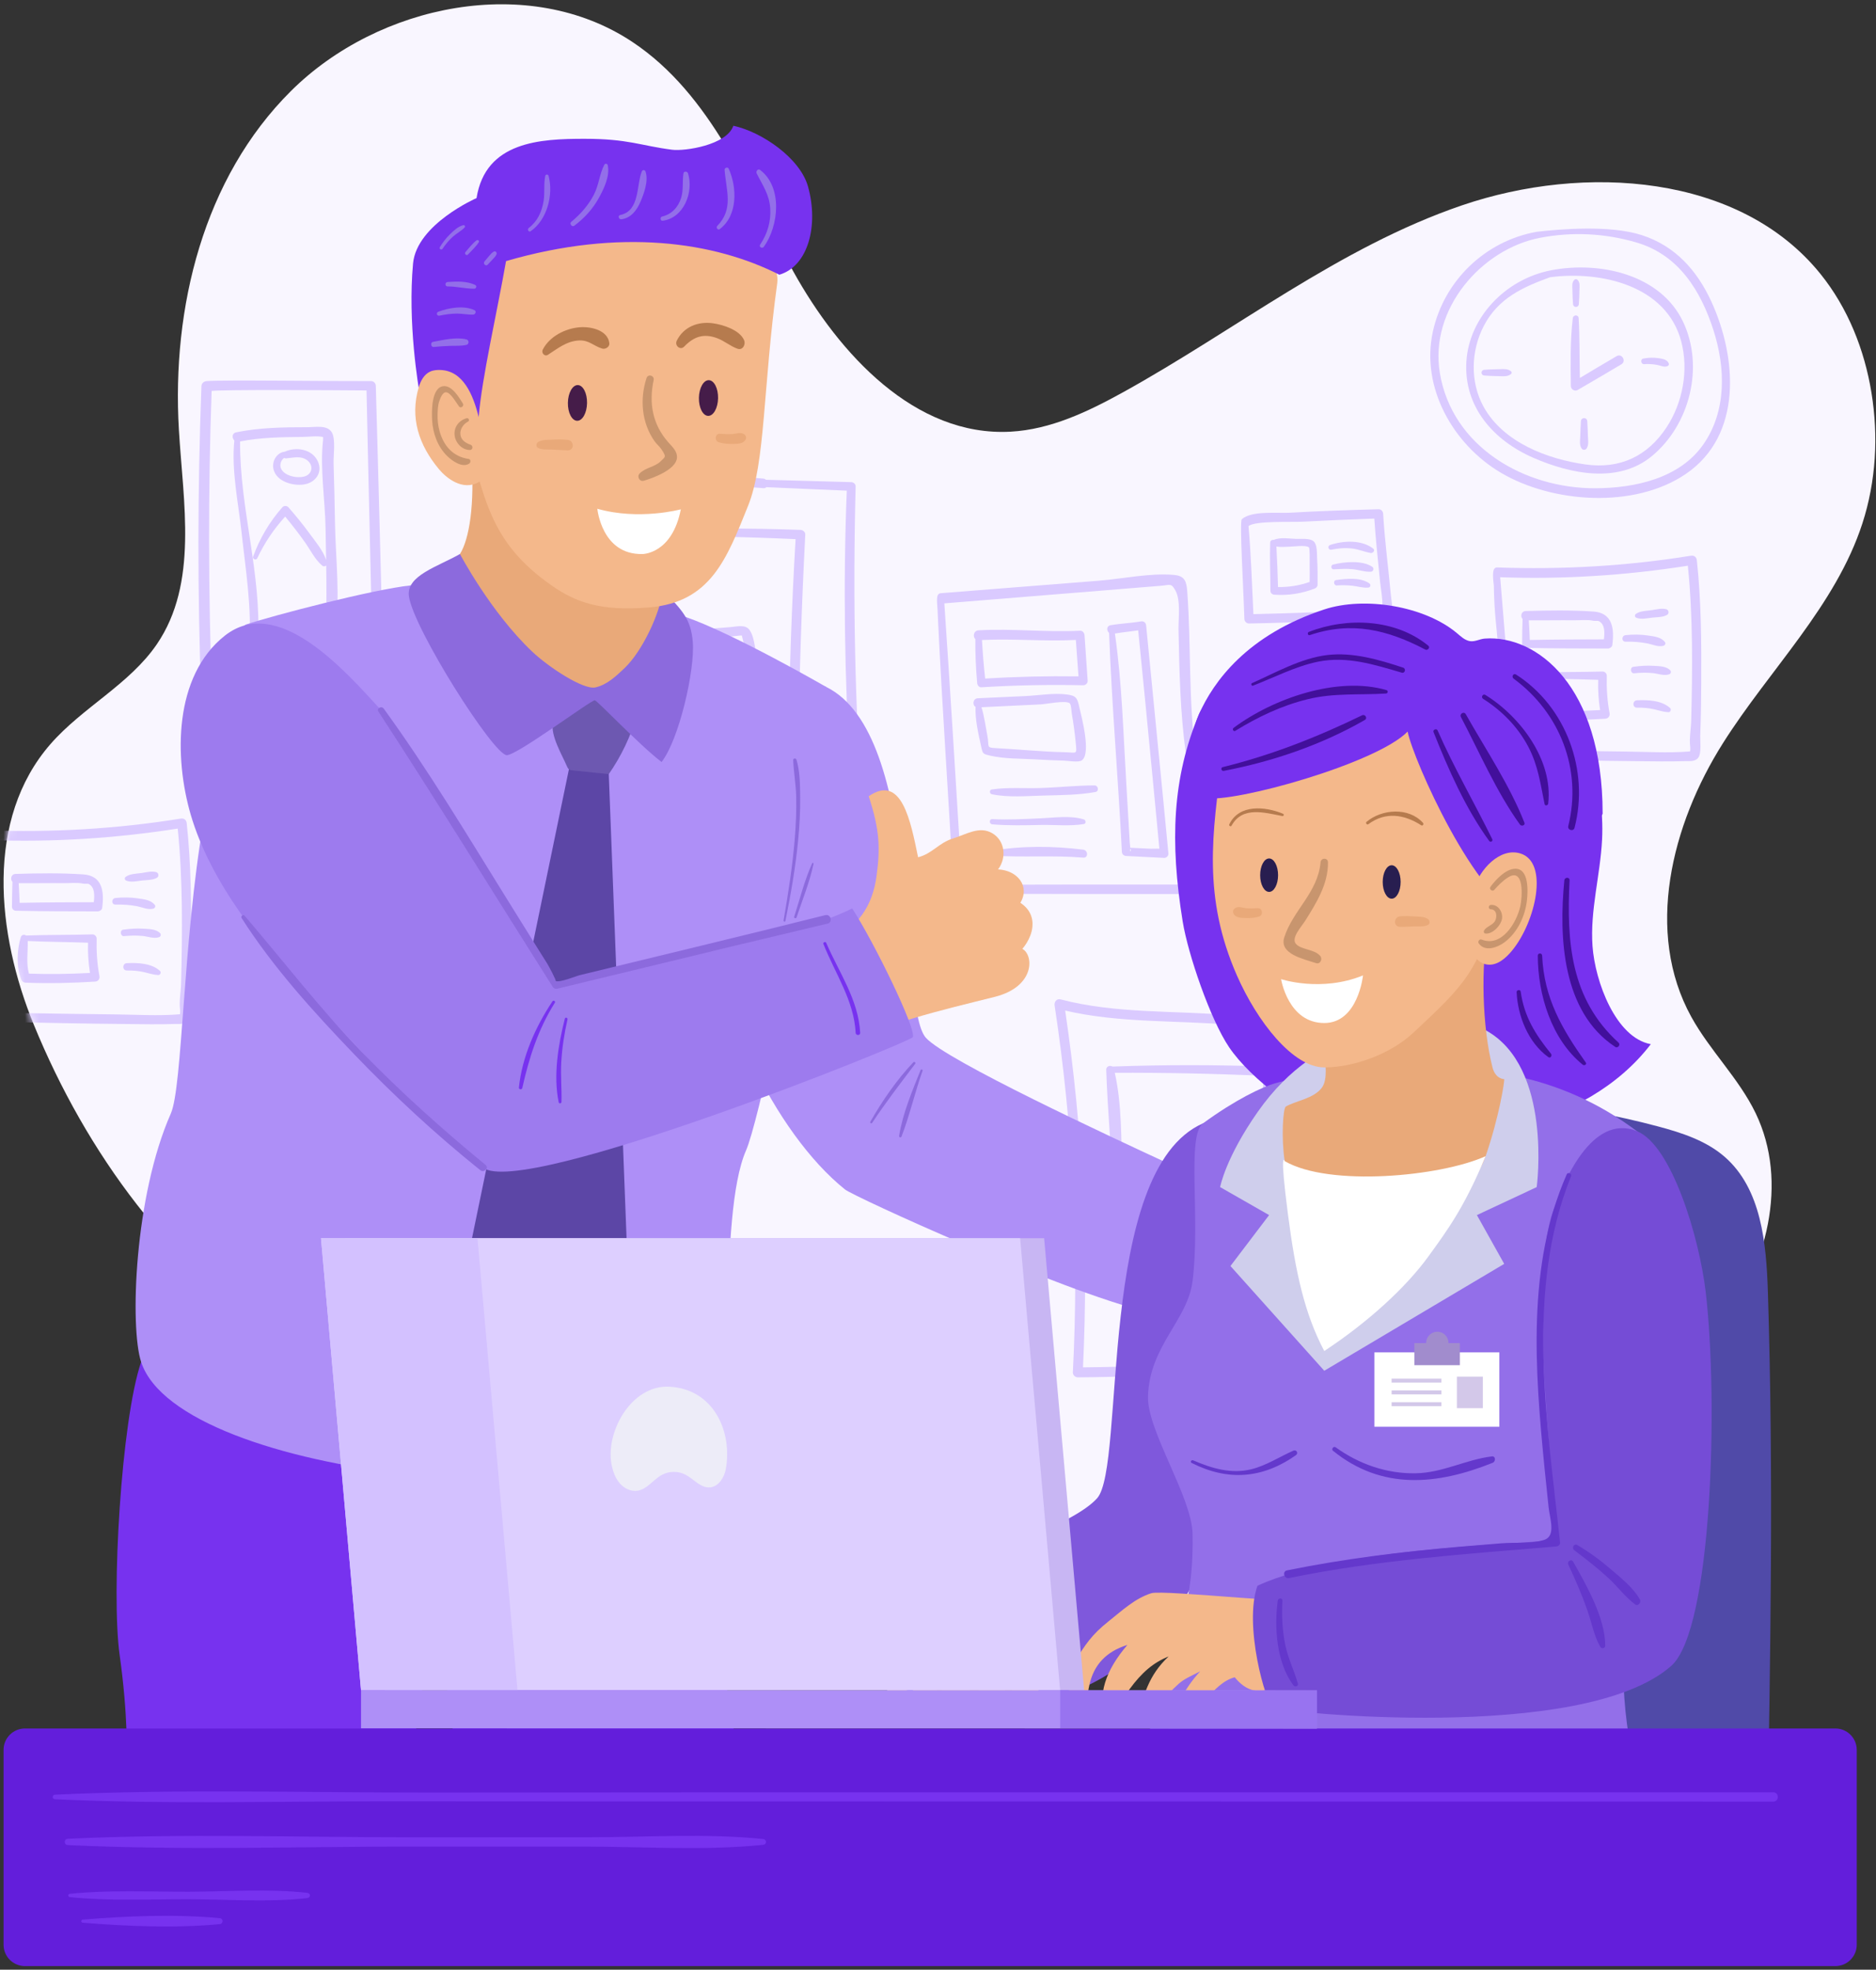 <svg width="263" height="276" viewBox="0 0 263 276" fill="none" xmlns="http://www.w3.org/2000/svg">
<rect x="0" y="0" width="263" height="276" fill="#333333" stroke="none"/>
<path d="M40.576 188.41C24.078 178.081 12.062 161.424 4.76 143.632C-0.507 130.797 -2.097 114.778 7.079 104.262C11.568 99.118 18.165 95.889 21.998 90.258C27.811 81.717 25.688 70.475 25.079 60.227C24.064 43.12 28.511 24.951 40.795 12.748C53.079 0.545 74.171 -3.753 88.648 5.872C99.763 13.262 104.796 26.481 111.215 38.037C117.634 49.594 128.271 61.223 141.684 60.488C147.288 60.181 152.509 57.691 157.398 54.991C173.272 46.225 187.731 34.656 204.939 28.78C222.147 22.905 243.901 24.376 255.206 38.374C259.063 43.149 261.382 49.013 262.363 55.024C263.358 61.126 263.002 67.462 261.09 73.35C257.337 84.908 248.074 93.812 241.553 104.122C234.298 115.593 230.561 130.623 237.109 142.494C239.719 147.227 243.778 151.114 246.125 155.979C250.807 165.68 247.68 177.613 241.141 186.224C234.603 194.835 225.169 200.817 215.932 206.59C205.201 213.298 194.323 220.039 182.271 224.055C161.604 230.94 102.495 227.177 40.576 188.41Z" fill="#F9F6FF"/>
<mask id="mask0_467_27946" style="mask-type:luminance" maskUnits="userSpaceOnUse" x="0" y="0" width="263" height="227">
<path d="M40.576 188.41C24.078 178.081 12.062 161.424 4.76 143.632C-0.507 130.797 -2.097 114.778 7.079 104.262C11.568 99.118 18.165 95.889 21.998 90.258C27.811 81.717 25.688 70.475 25.079 60.227C24.064 43.12 28.511 24.951 40.795 12.748C53.079 0.545 74.171 -3.753 88.648 5.872C99.763 13.262 104.796 26.481 111.215 38.037C117.634 49.594 128.271 61.223 141.684 60.488C147.288 60.181 152.509 57.691 157.398 54.991C173.272 46.225 187.731 34.656 204.939 28.78C222.147 22.905 243.901 24.376 255.206 38.374C259.063 43.149 261.382 49.013 262.363 55.024C263.358 61.126 263.002 67.462 261.09 73.35C257.337 84.908 248.074 93.812 241.553 104.122C234.298 115.593 230.561 130.623 237.109 142.494C239.719 147.227 243.778 151.114 246.125 155.979C250.807 165.68 247.68 177.613 241.141 186.224C234.603 194.835 225.169 200.817 215.932 206.59C205.201 213.298 194.323 220.039 182.271 224.055C161.604 230.94 102.495 227.177 40.576 188.41Z" fill="white"/>
</mask>
<g mask="url(#mask0_467_27946)">
<path d="M223.697 68.418C213.784 68.472 203.557 62.667 201.848 52.221C200.388 43.291 207.694 34.918 215.863 33.331C220.356 32.46 224.944 32.666 229.429 33.981C235.308 35.707 238.413 40.685 240.206 46.247C241.902 51.507 242.082 57.57 238.792 62.277C235.461 67.047 229.19 68.388 223.697 68.418ZM239.911 42.244C237.897 37.867 234.83 34.45 230.161 32.946C225.631 31.486 218.578 32.123 215.444 32.479C208.257 33.752 202.439 39.295 200.872 46.484C199.167 54.306 203.722 62.287 210.399 66.235C217.649 70.521 229.131 71.308 236.328 66.42C244.351 60.969 243.497 50.041 239.911 42.244Z" fill="#DACAFF"/>
<path d="M233.645 59.869C230.985 63.925 227.095 65.754 222.289 65.083C216.909 64.333 210.728 61.978 207.975 56.974C206.062 53.498 206.211 49.105 208.039 45.625C210.061 41.776 213.476 40.244 217.301 38.848C224.377 37.919 233.619 39.964 235.696 47.847C236.755 51.868 235.917 56.404 233.645 59.869ZM217.477 37.868C210.978 39.117 205.953 44.54 205.575 50.654C205.182 57.037 209.41 61.738 214.987 64.16C220.188 66.418 226.872 67.807 231.59 63.904C236.905 59.508 238.938 51.398 235.962 45.106C232.809 38.437 224.265 36.565 217.477 37.868Z" fill="#DACAFF"/>
<path d="M226.642 49.903C224.914 50.91 223.199 51.937 221.483 52.963C221.424 50.175 221.47 47.377 221.316 44.597C221.287 44.056 220.553 44.078 220.491 44.597C220.12 47.723 220.18 50.941 220.219 54.084C220.225 54.571 220.762 54.889 221.188 54.64C223.231 53.447 225.279 52.259 227.309 51.044C228.038 50.608 227.379 49.472 226.642 49.903Z" fill="#DACAFF"/>
<path d="M210.293 51.728C209.555 51.748 208.813 51.757 208.078 51.821C207.566 51.866 207.565 52.574 208.078 52.618C208.813 52.682 209.555 52.691 210.293 52.712C210.875 52.727 211.387 52.777 211.853 52.395C211.951 52.316 211.95 52.123 211.853 52.044C211.387 51.662 210.875 51.712 210.293 51.728Z" fill="#DACAFF"/>
<path d="M232.463 50.183C231.755 50.079 231.074 50.116 230.373 50.244C229.935 50.325 230.032 51.057 230.48 51.027C231.138 50.983 231.788 51.023 232.434 51.157C232.917 51.258 233.36 51.52 233.822 51.276C233.928 51.22 233.997 51.063 233.956 50.947C233.742 50.355 233.029 50.267 232.463 50.183Z" fill="#DACAFF"/>
<path d="M220.525 42.618C220.567 43.142 221.297 43.143 221.34 42.618C221.393 41.963 221.415 41.306 221.425 40.649C221.432 40.135 221.541 39.585 221.148 39.203C221.029 39.087 220.837 39.087 220.717 39.203C220.324 39.585 220.433 40.135 220.44 40.649C220.45 41.306 220.471 41.963 220.525 42.618Z" fill="#DACAFF"/>
<path d="M222.523 59.019C222.49 58.446 221.664 58.445 221.632 59.019C221.592 59.711 221.56 60.403 221.542 61.096C221.527 61.687 221.388 62.312 221.717 62.829C221.888 63.099 222.266 63.099 222.437 62.829C222.766 62.312 222.628 61.687 222.612 61.096C222.594 60.403 222.562 59.711 222.523 59.019Z" fill="#DACAFF"/>
<path d="M175.717 86.055C175.52 81.945 175.387 77.821 175.034 73.721C175.035 73.721 175.036 73.721 175.036 73.72C175.933 72.944 181.112 73.185 182.63 73.103C185.975 72.923 189.321 72.785 192.668 72.666C192.861 75.606 193.178 78.538 193.471 81.47C193.583 82.593 193.853 83.856 193.789 84.985C193.787 85.038 193.786 85.084 193.787 85.123C193.484 85.235 193.028 85.198 192.718 85.227C187.085 85.761 181.376 85.921 175.717 86.055ZM194.989 83.385C194.634 79.59 194.133 75.807 193.907 72C193.888 71.661 193.629 71.347 193.264 71.357C189.109 71.472 184.952 71.605 180.802 71.847C179.198 71.94 175.378 71.52 174.088 72.772C173.758 73.093 174.32 82.39 174.451 86.719C174.462 87.065 174.74 87.373 175.1 87.367C178.916 87.307 182.731 87.158 186.542 86.959C188.653 86.849 192.288 87.291 194.237 86.396C195.554 85.79 195.122 84.803 194.989 83.385Z" fill="#DACAFF"/>
<path d="M179.167 82.261C179.119 80.365 179.042 78.468 178.942 76.574C179.525 76.698 180.168 76.605 180.76 76.604C181.269 76.603 183.099 76.339 183.49 76.694C183.652 76.841 183.591 78.569 183.599 78.979C183.616 79.834 183.612 80.689 183.604 81.545C182.16 82.049 180.695 82.281 179.167 82.261ZM184.172 75.865C183.646 75.381 182.366 75.534 181.729 75.514C180.788 75.486 179.471 75.243 178.565 75.657C178.335 75.616 178.075 75.743 178.064 76.055C177.991 78.299 178.102 80.545 178.102 82.789C178.102 83.097 178.351 83.309 178.643 83.331C180.598 83.472 182.479 83.177 184.307 82.469C184.54 82.379 184.711 82.197 184.714 81.934C184.726 80.689 184.724 79.442 184.647 78.199C184.609 77.577 184.688 76.341 184.172 75.865Z" fill="#DACAFF"/>
<path d="M186.471 76.365C186.054 76.508 186.221 77.117 186.653 77.025C187.628 76.821 188.588 76.746 189.58 76.863C190.475 76.97 191.279 77.33 192.156 77.487C192.47 77.543 192.831 77.126 192.512 76.875C190.901 75.612 188.311 75.741 186.471 76.365Z" fill="#DACAFF"/>
<path d="M192.365 79.413C190.958 78.481 188.445 78.718 186.882 79.109C186.517 79.199 186.587 79.791 186.971 79.772C187.846 79.728 188.715 79.674 189.59 79.753C190.451 79.832 191.316 80.162 192.175 80.112C192.551 80.09 192.68 79.622 192.365 79.413Z" fill="#DACAFF"/>
<path d="M187.304 81.281C186.877 81.339 186.976 82.064 187.406 82.036C188.15 81.987 188.886 81.995 189.626 82.08C190.353 82.163 191.074 82.4 191.809 82.34C192.132 82.314 192.232 81.933 191.969 81.746C190.735 80.868 188.722 81.087 187.304 81.281Z" fill="#DACAFF"/>
<path d="M132.389 84.546C138.627 84.041 144.865 83.538 151.103 83.03C154.211 82.776 157.319 82.523 160.427 82.27C161.204 82.207 161.981 82.144 162.758 82.081C164.033 81.976 164.195 81.65 164.8 82.775C165.559 84.186 165.187 86.683 165.218 88.241C165.335 94.069 165.453 99.866 166.253 105.649C167.093 111.72 168.085 117.802 168.105 123.944C157.033 123.945 145.961 123.936 134.888 123.976C134.076 110.831 133.287 97.685 132.389 84.546ZM167.637 105.827C166.598 98.228 167 90.653 166.455 83.035C166.35 81.579 166.185 80.702 164.598 80.561C161.234 80.26 157.386 81.109 154.016 81.374C146.635 81.954 139.253 82.54 131.872 83.125C131.046 83.191 131.465 84.717 131.465 86.117C132.096 99.469 132.964 111.254 133.68 124.601C133.698 124.938 133.952 125.223 134.304 125.225C145.796 125.276 157.289 125.273 168.782 125.283C169.146 125.283 169.448 124.976 169.452 124.614C169.512 118.304 168.49 112.061 167.637 105.827Z" fill="#DACAFF"/>
<path d="M150.826 89.671C150.949 91.372 151.072 93.074 151.195 94.775C146.83 94.713 142.471 94.816 138.113 95.086C137.909 93.288 137.765 91.489 137.666 89.682C142.053 89.467 146.438 89.902 150.826 89.671ZM136.736 89.551C136.718 91.612 136.81 93.654 136.992 95.71C137.019 96.015 137.243 96.327 137.588 96.306C142.343 96.014 147.098 95.92 151.862 96.022C152.181 96.029 152.506 95.732 152.483 95.401C152.337 93.271 152.19 91.141 152.043 89.012C152.021 88.684 151.772 88.361 151.411 88.379C146.666 88.621 141.928 88.051 137.183 88.324C136.493 88.363 136.347 89.206 136.736 89.551Z" fill="#DACAFF"/>
<path d="M138.412 103.043C138.161 101.755 137.99 100.373 137.596 99.102C140.375 98.969 143.154 98.843 145.932 98.7C146.617 98.665 149.466 98.082 149.973 98.556C150.181 98.75 150.204 99.69 150.25 99.954C150.484 101.297 150.672 102.655 150.803 104.013C150.979 105.842 151.018 105.443 149.181 105.401C145.979 105.329 142.804 104.999 139.611 104.831C138.181 104.756 138.729 104.671 138.412 103.043ZM145.071 106.403C146.439 106.482 147.81 106.548 149.181 106.583C149.725 106.596 151.183 106.868 151.653 106.549C153.027 105.617 151.603 100.366 151.292 99.005C151.024 97.83 150.882 97.482 149.569 97.313C147.717 97.074 145.587 97.452 143.72 97.538C141.508 97.639 139.297 97.741 137.085 97.842C136.39 97.875 136.287 98.787 136.764 99.05C136.689 100.815 137.167 102.858 137.531 104.517C137.784 105.673 137.764 105.637 138.861 105.892C140.826 106.35 143.064 106.287 145.071 106.403Z" fill="#DACAFF"/>
<path d="M139.025 110.627C138.689 110.677 138.709 111.22 139.025 111.287C141.359 111.778 143.919 111.539 146.292 111.476C148.712 111.413 151.195 111.409 153.581 110.978C154.11 110.883 153.973 110.059 153.456 110.058C150.913 110.056 148.359 110.346 145.814 110.423C143.568 110.491 141.248 110.295 139.025 110.627Z" fill="#DACAFF"/>
<path d="M139.116 115.511C141.371 115.7 143.633 115.646 145.892 115.597C147.877 115.555 149.999 115.8 151.95 115.467C152.294 115.408 152.238 114.916 151.95 114.825C150.083 114.233 147.825 114.585 145.892 114.667C143.634 114.762 141.377 114.9 139.116 114.78C138.642 114.754 138.653 115.473 139.116 115.511Z" fill="#DACAFF"/>
<path d="M151.862 119.06C147.751 118.539 143.112 118.484 139.028 119.232C138.639 119.303 138.763 119.861 139.116 119.886C143.356 120.176 147.611 119.819 151.862 120.175C152.587 120.236 152.557 119.147 151.862 119.06Z" fill="#DACAFF"/>
<path d="M161.548 108.575C161.831 111.524 162.113 114.474 162.395 117.423C162.443 117.923 162.483 118.427 162.535 118.928C162.154 118.895 161.701 118.946 161.376 118.93C160.401 118.884 159.426 118.842 158.451 118.792C158.446 118.553 158.394 118.284 158.382 118.074C158.227 115.297 158.064 112.52 157.896 109.743C157.474 102.788 157.296 95.684 156.302 88.776C157.384 88.587 158.479 88.492 159.564 88.326C160.25 95.074 160.901 101.824 161.548 108.575ZM158.435 119.02C158.439 118.993 158.438 118.961 158.44 118.931C158.689 119.173 158.337 119.537 158.435 119.02ZM157.276 119.353C157.293 119.683 157.533 119.924 157.864 119.941C159.645 120.034 161.425 120.124 163.206 120.214C163.507 120.23 163.834 119.927 163.804 119.615C162.792 108.956 161.711 98.303 160.679 87.645C160.639 87.238 160.335 87.004 159.93 87.075C158.52 87.323 157.088 87.363 155.679 87.612C155.103 87.713 155.126 88.387 155.486 88.689C155.865 98.911 156.772 109.132 157.276 119.353Z" fill="#DACAFF"/>
<path d="M119.515 112.833C119.032 114.492 116.767 114.409 115.126 114.6C111.848 114.982 108.562 115.301 105.273 115.565C98.932 116.075 92.576 116.336 86.216 116.395C87.018 99.677 86.172 82.953 83.717 66.399C91.288 68.175 99.305 67.74 107.006 68.402C107.197 68.418 107.338 68.358 107.443 68.264C111.199 68.438 114.957 68.587 118.712 68.754C118.19 81.854 118.403 94.993 119.199 108.077C119.278 109.382 119.876 111.594 119.515 112.833ZM119.953 68.171C119.962 67.834 119.666 67.568 119.342 67.56C115.358 67.457 111.373 67.327 107.387 67.229C107.287 67.143 107.167 67.075 107.006 67.061C99.086 66.37 90.821 66.872 83.08 64.835C82.53 64.69 82.16 65.175 82.237 65.678C84.828 82.696 85.674 99.909 84.796 117.1C84.777 117.474 85.13 117.797 85.49 117.795C97.217 117.719 108.889 116.866 120.506 115.27C120.778 115.232 121.024 114.883 121.003 114.616C119.814 99.15 119.554 83.674 119.953 68.171Z" fill="#DACAFF"/>
<path d="M96.154 103.838C94.975 103.83 93.285 103.489 92.042 103.674C92.125 103.241 91.968 102.392 91.964 102.064C91.911 97.686 91.86 93.309 91.71 88.932C91.557 84.433 91.674 79.549 90.674 75.117C97.632 75.091 104.586 75.231 111.536 75.546C110.982 84.87 110.673 94.205 110.549 103.544C105.761 103.846 100.949 103.868 96.154 103.838ZM112.231 74.253C104.934 73.987 97.638 73.983 90.341 74.246C90.015 74.03 89.457 74.205 89.473 74.685C89.675 80.941 90.342 87.175 90.459 93.449C90.508 96.103 90.53 98.757 90.551 101.412C90.558 102.406 90.384 103.625 90.633 104.606C90.693 104.844 90.893 105.035 91.127 105.1C93.345 105.716 96.294 105.26 98.564 105.255C102.788 105.248 107.024 105.206 111.24 104.913C111.623 104.886 111.938 104.612 111.943 104.21C112.052 94.437 112.391 84.673 112.892 74.914C112.911 74.548 112.574 74.265 112.231 74.253Z" fill="#DACAFF"/>
<path d="M97.932 98.83C97.763 98.826 97.143 98.882 96.977 98.794C96.943 98.776 96.922 98.767 96.901 98.757C96.922 98.753 96.925 98.728 96.865 98.644C96.117 97.603 96.291 95.079 96.146 93.841C95.985 92.462 95.87 91.074 95.661 89.7C97.485 89.697 99.325 89.448 101.136 89.283C101.886 89.214 102.658 89.199 103.403 89.092C103.521 89.076 103.785 89.044 103.995 89.044C103.999 89.057 104.001 89.064 104.004 89.078C104.809 92.197 105.542 95.562 105.354 98.813C103.669 98.833 101.985 98.852 100.3 98.851C99.511 98.85 98.721 98.851 97.932 98.83ZM106.148 93.107C105.946 91.828 105.883 89.367 105.073 88.265C104.476 87.453 103.268 87.806 102.374 87.877C100.004 88.065 97.629 88.24 95.261 88.441C94.579 88.499 94.465 89.358 94.954 89.624C94.912 91.552 95.117 93.507 95.316 95.416C95.419 96.397 95.328 98.745 96.059 99.549C96.668 100.219 98.249 99.964 99.029 99.981C101.328 100.031 103.629 100.027 105.929 100.027C106.285 100.027 106.503 99.746 106.539 99.418C106.764 97.318 106.475 95.182 106.148 93.107Z" fill="#DACAFF"/>
<path d="M185.126 188.038C184.642 189.697 182.377 189.612 180.737 189.804C177.459 190.187 174.173 190.506 170.884 190.77C164.542 191.28 158.187 191.54 151.827 191.6C152.629 174.882 151.783 158.158 149.328 141.603C156.898 143.38 164.916 142.945 172.617 143.607C172.807 143.623 172.948 143.562 173.054 143.469C176.81 143.643 180.567 143.792 184.322 143.959C183.801 157.059 184.014 170.198 184.81 183.282C184.888 184.587 185.487 186.8 185.126 188.038ZM185.563 143.375C185.572 143.039 185.277 142.773 184.953 142.764C180.969 142.662 176.984 142.532 172.998 142.433C172.897 142.347 172.777 142.28 172.617 142.266C164.696 141.575 156.432 142.077 148.69 140.039C148.141 139.895 147.771 140.38 147.847 140.883C150.438 157.901 151.285 175.114 150.407 192.305C150.387 192.679 150.74 193.002 151.101 193C162.828 192.924 174.499 192.071 186.117 190.475C186.388 190.437 186.635 190.087 186.614 189.821C185.425 174.355 185.165 158.879 185.563 143.375Z" fill="#DACAFF"/>
<path d="M161.764 179.043C160.585 179.036 158.896 178.694 157.653 178.879C157.735 178.446 157.579 177.597 157.575 177.269C157.521 172.891 157.47 168.513 157.321 164.137C157.167 159.638 157.285 154.754 156.285 150.323C163.242 150.296 170.196 150.437 177.147 150.752C176.592 160.075 176.283 169.41 176.159 178.748C171.371 179.051 166.559 179.073 161.764 179.043ZM177.841 149.458C170.544 149.192 163.248 149.187 155.951 149.45C155.625 149.235 155.067 149.41 155.083 149.89C155.286 156.146 155.953 162.38 156.069 168.654C156.118 171.308 156.14 173.962 156.161 176.616C156.168 177.611 155.994 178.83 156.243 179.811C156.303 180.048 156.503 180.239 156.738 180.305C158.956 180.921 161.904 180.464 164.174 180.461C168.399 180.453 172.635 180.411 176.85 180.117C177.233 180.09 177.549 179.817 177.553 179.414C177.662 169.643 178.001 159.878 178.502 150.119C178.521 149.753 178.184 149.471 177.841 149.458Z" fill="#DACAFF"/>
<path d="M163.542 174.035C163.373 174.03 162.754 174.087 162.587 173.999C162.553 173.981 162.533 173.972 162.512 173.962C162.532 173.958 162.536 173.933 162.475 173.849C161.727 172.808 161.901 170.284 161.757 169.045C161.595 167.666 161.481 166.278 161.271 164.905C163.095 164.902 164.935 164.653 166.746 164.488C167.496 164.419 168.268 164.404 169.012 164.297C169.131 164.28 169.395 164.249 169.606 164.249C169.609 164.262 169.611 164.268 169.614 164.283C170.419 167.402 171.153 170.767 170.964 174.017C169.279 174.038 167.595 174.057 165.91 174.056C165.121 174.055 164.332 174.055 163.542 174.035ZM171.758 168.312C171.556 167.033 171.493 164.572 170.683 163.47C170.087 162.658 168.878 163.011 167.985 163.082C165.614 163.27 163.24 163.445 160.871 163.646C160.189 163.703 160.075 164.563 160.564 164.828C160.522 166.757 160.727 168.712 160.927 170.621C161.029 171.601 160.938 173.95 161.67 174.754C162.279 175.423 163.86 175.168 164.64 175.186C166.939 175.236 169.24 175.232 171.54 175.232C171.895 175.232 172.114 174.951 172.149 174.623C172.375 172.523 172.085 170.387 171.758 168.312Z" fill="#DACAFF"/>
<path d="M25.384 137.818C25.355 138.974 25.091 140.337 25.246 141.48C25.263 141.606 25.265 141.885 25.239 142.115C25.183 142.122 25.116 142.13 25.032 142.137C22.161 142.368 19.205 142.178 16.331 142.146C12.269 142.103 8.208 142.043 4.147 141.975C3.374 141.963 2.227 142.154 1.49 141.931C0.509 141.633 0.835 141.892 0.661 140.507C0.444 138.771 0.287 137.026 0.119 135.286C-0.444 129.437 -0.926 123.575 -1.396 117.718C7.422 118.035 16.202 117.467 24.916 116.105C25.64 123.293 25.567 130.609 25.384 137.818ZM26.791 132.551C26.82 126.824 26.796 121.048 26.176 115.348C26.126 114.885 25.793 114.632 25.333 114.706C16.347 116.156 7.281 116.672 -1.814 116.348C-2.518 116.323 -2.462 117.396 -2.285 118.879C-2.227 122.836 -1.898 124.54 -1.642 127.887C-1.268 132.781 -0.83 137.669 -0.337 142.553C-0.302 142.904 -0.071 143.187 0.305 143.195C6.127 143.318 11.949 143.44 17.772 143.492C19.981 143.513 22.198 143.562 24.406 143.488C25.08 143.466 25.921 143.597 26.37 143.015C26.854 142.388 26.623 140.615 26.651 139.901C26.747 137.453 26.779 135.001 26.791 132.551Z" fill="#DACAFF"/>
<path d="M8.948 123.752C9.816 123.763 10.838 123.634 11.684 123.822C11.905 123.871 12.278 123.775 12.486 123.893C13.305 124.355 13.261 125.506 13.147 126.424C9.684 126.432 6.218 126.442 2.755 126.513C2.721 125.593 2.68 124.673 2.619 123.754C4.728 123.778 6.838 123.728 8.948 123.752ZM11.684 122.526C8.545 122.314 5.327 122.362 2.184 122.458C1.544 122.477 1.4 123.221 1.747 123.571C1.699 124.736 1.689 125.903 1.678 127.069C1.676 127.371 1.932 127.612 2.228 127.618C6.051 127.702 9.879 127.7 13.703 127.707C13.954 127.708 14.286 127.509 14.323 127.235C14.642 124.889 14.328 122.705 11.684 122.526Z" fill="#DACAFF"/>
<path d="M4.055 136.429C3.646 134.945 3.926 133.382 3.889 131.857C6.707 131.988 9.528 131.995 12.347 132.097C12.297 133.525 12.395 134.924 12.614 136.332C9.759 136.484 6.915 136.536 4.055 136.429ZM13.55 131.523C13.558 131.209 13.272 130.92 12.957 130.93C9.859 131.023 6.76 130.974 3.663 131.089C3.413 130.911 3.023 130.959 2.91 131.337C2.376 133.117 2.271 135.454 2.962 137.226C3.069 137.502 3.273 137.683 3.578 137.695C6.841 137.827 10.079 137.748 13.337 137.545C13.765 137.519 14.018 137.169 13.939 136.755C13.61 135.013 13.504 133.293 13.55 131.523Z" fill="#DACAFF"/>
<path d="M17.708 123.404C18.389 123.669 19.225 123.458 19.935 123.38C20.624 123.305 21.382 123.339 21.996 123C22.326 122.818 22.25 122.298 21.892 122.202C21.215 122.023 20.48 122.245 19.794 122.339C19.088 122.435 18.231 122.433 17.636 122.855C17.416 123.012 17.461 123.308 17.708 123.404Z" fill="#DACAFF"/>
<path d="M21.508 127.319C21.7 127.266 21.85 126.997 21.713 126.817C21.165 126.1 20.216 126.017 19.36 125.888C18.3 125.728 17.25 125.724 16.184 125.832C15.608 125.89 15.581 126.763 16.184 126.751C17.213 126.729 18.241 126.796 19.252 126.994C20.006 127.143 20.748 127.53 21.508 127.319Z" fill="#DACAFF"/>
<path d="M20.157 130.134C19.187 130.07 18.226 130.137 17.266 130.273C16.759 130.345 16.873 131.227 17.388 131.175C18.253 131.088 19.117 131.068 19.983 131.149C20.733 131.22 21.567 131.575 22.295 131.323C22.535 131.24 22.628 130.95 22.444 130.759C21.89 130.178 20.923 130.184 20.157 130.134Z" fill="#DACAFF"/>
<path d="M17.784 134.961C17.124 134.991 17.117 136.003 17.784 135.991C18.599 135.977 19.403 136.038 20.199 136.223C20.866 136.378 21.492 136.594 22.182 136.629C22.475 136.643 22.639 136.241 22.424 136.044C21.247 134.964 19.304 134.891 17.784 134.961Z" fill="#DACAFF"/>
<path d="M237.092 100.984C237.063 102.14 236.799 103.503 236.954 104.647C236.971 104.773 236.973 105.051 236.948 105.282C236.891 105.289 236.824 105.296 236.739 105.303C233.869 105.535 230.913 105.344 228.038 105.313C223.977 105.269 219.916 105.209 215.855 105.142C215.083 105.129 213.935 105.32 213.198 105.097C212.217 104.8 212.542 105.059 212.369 103.673C212.152 101.937 211.995 100.192 211.828 98.452C211.264 92.603 210.783 86.74 210.312 80.884C219.13 81.202 227.91 80.633 236.624 79.271C237.348 86.459 237.275 93.775 237.092 100.984ZM238.5 95.717C238.529 89.989 238.504 84.214 237.884 78.514C237.834 78.052 237.501 77.798 237.041 77.872C228.055 79.322 218.989 79.838 209.894 79.514C209.19 79.489 209.246 80.563 209.423 82.046C209.482 86.002 209.81 87.706 210.066 91.054C210.44 95.948 210.878 100.836 211.371 105.719C211.407 106.07 211.637 106.354 212.013 106.361C217.835 106.485 223.658 106.607 229.48 106.658C231.689 106.678 233.906 106.728 236.114 106.655C236.788 106.632 237.63 106.764 238.079 106.181C238.562 105.554 238.332 103.781 238.359 103.067C238.455 100.619 238.488 98.167 238.5 95.717Z" fill="#DACAFF"/>
<path d="M220.656 86.918C221.524 86.927 222.546 86.799 223.391 86.987C223.613 87.037 223.986 86.941 224.194 87.058C225.013 87.522 224.968 88.672 224.854 89.589C221.391 89.598 217.926 89.607 214.463 89.678C214.429 88.758 214.387 87.838 214.327 86.92C216.436 86.944 218.547 86.894 220.656 86.918ZM223.391 85.692C220.253 85.479 217.035 85.527 213.892 85.623C213.252 85.642 213.108 86.387 213.455 86.736C213.407 87.901 213.396 89.068 213.387 90.235C213.384 90.537 213.64 90.777 213.936 90.784C217.759 90.867 221.587 90.866 225.411 90.873C225.662 90.874 225.994 90.674 226.031 90.401C226.35 88.055 226.036 85.871 223.391 85.692Z" fill="#DACAFF"/>
<path d="M215.763 99.595C215.354 98.112 215.635 96.549 215.596 95.023C218.414 95.153 221.236 95.162 224.055 95.263C224.005 96.691 224.102 98.09 224.322 99.498C221.466 99.65 218.623 99.701 215.763 99.595ZM225.259 94.689C225.266 94.375 224.98 94.086 224.665 94.096C221.566 94.188 218.468 94.14 215.37 94.255C215.121 94.077 214.73 94.125 214.617 94.502C214.085 96.283 213.979 98.62 214.669 100.392C214.777 100.668 214.982 100.849 215.287 100.861C218.549 100.993 221.787 100.914 225.044 100.712C225.473 100.685 225.725 100.336 225.647 99.921C225.318 98.178 225.212 96.459 225.259 94.689Z" fill="#DACAFF"/>
<path d="M229.415 86.57C230.097 86.835 230.933 86.624 231.643 86.546C232.333 86.471 233.089 86.505 233.705 86.166C234.034 85.984 233.958 85.464 233.6 85.369C232.922 85.189 232.188 85.411 231.503 85.505C230.796 85.601 229.939 85.599 229.344 86.021C229.124 86.178 229.169 86.474 229.415 86.57Z" fill="#DACAFF"/>
<path d="M233.217 90.485C233.409 90.432 233.559 90.162 233.421 89.983C232.873 89.266 231.925 89.183 231.069 89.054C230.008 88.894 228.959 88.889 227.892 88.998C227.317 89.056 227.289 89.929 227.892 89.916C228.921 89.895 229.949 89.962 230.96 90.161C231.714 90.309 232.457 90.697 233.217 90.485Z" fill="#DACAFF"/>
<path d="M231.864 93.3C230.895 93.237 229.935 93.303 228.974 93.439C228.467 93.511 228.581 94.393 229.096 94.342C229.962 94.255 230.825 94.234 231.691 94.315C232.441 94.386 233.275 94.741 234.003 94.489C234.243 94.406 234.335 94.117 234.152 93.925C233.598 93.344 232.631 93.35 231.864 93.3Z" fill="#DACAFF"/>
<path d="M229.492 98.129C228.832 98.159 228.824 99.171 229.492 99.16C230.308 99.145 231.111 99.206 231.907 99.391C232.574 99.546 233.2 99.762 233.89 99.796C234.183 99.811 234.347 99.409 234.133 99.212C232.955 98.132 231.012 98.059 229.492 98.129Z" fill="#DACAFF"/>
<path d="M51.386 54.711C51.672 68.445 52.019 82.179 52.33 95.913C44.789 96.245 37.25 96.587 29.71 96.934C29.199 82.884 29.171 68.83 29.669 54.779C31.475 54.578 46.17 54.669 51.386 54.711ZM52.685 54.058C52.675 53.705 52.393 53.4 52.028 53.401C46.608 53.43 31.157 53.215 28.964 53.4C28.562 53.435 28.256 53.706 28.239 54.125C27.691 68.654 27.67 83.198 28.218 97.726C28.233 98.122 28.554 98.505 28.977 98.486C37.013 98.115 45.049 97.742 53.084 97.354C53.473 97.335 53.832 97.031 53.821 96.617C53.437 82.431 53.096 68.243 52.685 54.058Z" fill="#DACAFF"/>
<path d="M45.283 61.234C45.301 61.33 45.312 61.485 45.283 61.748C44.846 65.647 45.569 70.037 45.64 73.965C45.667 75.466 45.697 76.969 45.721 78.472C45.279 77.121 44.252 75.93 43.425 74.796C42.483 73.505 41.477 72.273 40.423 71.072C40.222 70.842 39.793 70.845 39.593 71.072C37.789 73.103 36.411 75.45 35.483 77.997C35.362 78.329 35.905 78.561 36.057 78.239C37.091 76.051 38.373 74.155 39.981 72.384C40.948 73.56 41.887 74.758 42.765 76.004C43.531 77.089 44.146 78.39 45.164 79.251C45.348 79.407 45.591 79.377 45.733 79.24C45.772 81.889 45.787 84.539 45.706 87.182C45.693 87.645 45.773 88.253 45.637 88.695C45.307 88.803 44.824 88.806 44.537 88.85C41.763 89.274 38.954 89.555 36.161 89.843C36.701 80.475 33.591 71.19 33.658 61.857C36.52 61.295 39.52 61.25 42.427 61.224C43.231 61.217 44.444 61.044 45.283 61.234ZM45.267 61.167C45.208 61.108 45.236 61.079 45.267 61.167V61.167ZM32.855 61.724C32.419 65.912 33.421 70.497 33.867 74.618C34.431 79.821 35.343 85.268 34.92 90.512C34.895 90.815 35.217 91.146 35.523 91.115C38.778 90.79 42.141 90.682 45.353 90.043C46.577 89.8 46.776 89.689 46.962 88.519C47.73 83.685 47.05 78.235 46.965 73.363C46.916 70.556 46.856 67.749 46.765 64.944C46.73 63.882 47.078 61.587 46.535 60.616C45.907 59.496 44.203 59.864 43.042 59.864C39.745 59.863 36.343 59.916 33.102 60.581C32.499 60.705 32.502 61.389 32.855 61.724Z" fill="#DACAFF"/>
<path d="M39.324 64.98C39.385 64.655 39.573 64.339 39.841 64.157C39.913 64.207 39.998 64.238 40.097 64.23C41.089 64.148 42.141 63.831 43.024 64.465C44.036 65.191 43.795 66.522 42.58 66.79C41.785 66.966 40.752 66.814 40.063 66.377C39.571 66.066 39.211 65.58 39.324 64.98ZM42.535 67.897C44.189 67.683 45.309 66.232 44.542 64.613C43.738 62.914 41.499 62.576 39.908 63.297C38.816 63.413 38.07 64.619 38.343 65.751C38.756 67.472 41.002 68.094 42.535 67.897Z" fill="#DACAFF"/>
</g>
<path d="M18.356 265.291C23.423 264.319 36.37 263.754 53.998 262.265C55.781 262.115 60.727 226.245 60.727 226.245C63.945 238.792 64.552 261.348 68.066 261.078C82.888 259.937 98.907 258.124 106.055 257.871C102.503 242.588 99.3 224.067 98.999 201.09C93.466 197.003 62.728 187.828 58.084 187.614C49.208 187.207 22.826 181.907 19.784 190.847C16.993 199.046 15.569 223.352 16.775 231.927C19.092 248.414 16.54 255.558 18.356 265.291Z" fill="#7732EF"/>
<path d="M129.792 145.408C132.553 148.557 155.97 159.419 163.819 163.05C167.056 164.547 164.299 184.651 160.791 183.812C148.729 180.926 119.728 167.689 118.468 166.677C108.625 158.775 99.726 140.549 98.263 123.311C96.573 103.39 113.424 95.085 115.786 96.235C129.479 102.903 125.859 140.919 129.792 145.408Z" fill="#AE8FF7"/>
<path d="M122.276 157.337C124.172 154.466 126.237 151.796 128.31 149.056C128.426 148.903 128.175 148.715 128.045 148.852C125.715 151.297 123.687 154.261 122.013 157.183C121.915 157.355 122.169 157.5 122.276 157.337Z" fill="#8C6ADD"/>
<path d="M129.053 149.959C127.881 152.878 126.546 156.04 126.048 159.159C126.012 159.382 126.305 159.464 126.387 159.252C127.541 156.262 128.257 153.067 129.338 150.038C129.402 149.856 129.122 149.787 129.053 149.959Z" fill="#8C6ADD"/>
<path d="M115.786 96.235C119.264 104.538 113.113 119.637 112.383 125.373C111.366 133.371 106.247 157.407 104.605 161.164C100.47 170.622 103.537 197.878 98.998 201.091C87.875 212.967 25.189 207.321 19.784 190.848C18.187 185.982 18.824 167.622 23.946 156.039C25.595 152.313 25.623 132.033 28.522 115.199C28.977 112.551 31.972 88.337 34.515 87.498C38.331 86.237 52.185 82.609 57.601 82.023C71.128 80.557 83.206 81.987 96.114 86.452C102.937 88.812 115.786 96.235 115.786 96.235Z" fill="#AE8FF7"/>
<path d="M82.837 98.82C82.392 102.756 81.639 106.674 80.991 110.58C79.736 118.158 78.464 125.733 77.179 133.307C74.288 150.348 71.36 167.383 68.436 184.418C67.538 189.65 66.658 194.884 65.786 200.119C65.721 200.509 66.317 200.676 66.383 200.284C68.425 188.019 70.606 175.774 72.701 163.517C75.592 146.612 78.501 129.706 81.258 112.777C82.011 108.15 82.947 103.49 83.39 98.82C83.424 98.463 82.877 98.471 82.837 98.82Z" fill="#8C6ADD"/>
<path d="M63.465 85.76C63.421 86.267 76.325 97.277 83.239 97.187C88.279 97.121 95.699 90.841 94.763 90.26C92.363 88.769 92.513 85.423 92.943 82.719C93.491 79.275 94.038 75.831 94.586 72.387C90.846 73.48 86.832 72.25 83.17 70.929C77.36 68.835 71.799 66.236 66.085 63.96C66.569 70.668 65.804 75.525 64.481 77.632C63.562 79.096 63.625 83.926 63.465 85.76Z" fill="#E9A979"/>
<path d="M79.758 107.794L64.996 179.188L78.356 191.295L88.091 180.079L85.345 108.475C85.345 108.475 82.915 103.988 79.758 107.794Z" fill="#5C46A6"/>
<path d="M79.472 107.359C79.542 107.52 79.618 107.687 79.758 107.793C79.91 107.909 80.111 107.933 80.3 107.952C81.982 108.126 83.663 108.3 85.345 108.474C87.088 105.971 88.421 103.183 89.273 100.254C88.688 99.846 88.103 99.438 87.518 99.03C86.194 98.107 84.688 97.139 83.096 97.398C81.474 97.662 77.963 99.58 77.532 101.283C77.103 102.973 78.845 105.87 79.472 107.359Z" fill="#6D58B1"/>
<path d="M57.324 83.534C57.923 88.013 69.153 105.749 71.039 105.817C72.447 105.868 82.871 98.071 83.386 98.129C83.75 98.171 89.57 104.348 92.747 106.775C95.213 103.61 97.441 93.884 97.122 89.944C96.858 86.68 95.597 85.487 92.942 82.719C92.492 86.039 90.046 91.241 87.57 93.605C86.377 94.744 85.108 95.954 83.468 96.324C81.8 96.7 76.91 93.491 74.6 91.3C68.752 85.755 64.481 77.632 64.481 77.632C61.331 79.418 56.938 80.662 57.324 83.534Z" fill="#8C6ADD"/>
<path d="M110.109 129.048C110.867 125.314 111.524 121.559 111.891 117.764C112.086 115.743 112.207 113.711 112.179 111.68C112.157 109.982 112.163 108.082 111.655 106.448C111.58 106.206 111.188 106.238 111.2 106.509C111.27 108.237 111.584 109.942 111.621 111.68C111.662 113.624 111.579 115.569 111.421 117.507C111.108 121.355 110.507 125.174 109.851 128.977C109.823 129.144 110.075 129.218 110.109 129.048Z" fill="#8C6ADD"/>
<path d="M111.674 128.548C112.493 126.089 113.518 123.581 114.052 121.044C114.076 120.935 113.912 120.848 113.86 120.963C112.791 123.338 112.132 125.976 111.339 128.456C111.271 128.669 111.603 128.759 111.674 128.548Z" fill="#8C6ADD"/>
<path d="M122.882 122.77C123.431 118.752 123.302 116.195 121.785 111.574C126.417 108.38 127.664 115.072 128.708 120.125C130.712 119.612 131.595 118.118 133.57 117.502C135.545 116.887 137.291 115.712 139.086 116.741C140.881 117.77 141.168 120.172 139.921 121.823C142.631 121.95 144.434 124.174 143.047 126.505C144.36 127.362 144.867 128.581 144.732 129.9C144.557 131.618 143.325 132.956 143.325 132.956C144.944 133.831 145.136 138.263 139.449 139.687C131.882 141.581 124.215 143.299 117.314 146.936C114.921 143.112 111.903 139.238 110.057 135.15C115.249 131.987 121.739 131.124 122.882 122.77Z" fill="#F4B88B"/>
<path d="M26.735 114.142C29.53 123.716 36.793 132.662 43.669 139.887C53.802 150.533 58.136 155.923 67.702 163.603C73.157 167.982 127.639 146.022 127.969 145.328C128.495 144.219 122.554 132.057 119.472 127.297C114.944 129.544 108.422 131.139 103.524 132.385C96.118 134.267 85.37 136.132 77.965 138.014C73.108 129.593 57.641 104.117 53.425 99.508C48.415 94.031 38.952 83.193 31.509 89.08C24.336 94.754 24.417 106.201 26.735 114.142Z" fill="#9D7BEE"/>
<path d="M77.449 140.313C75.067 143.889 73.194 148.088 72.745 152.398C72.716 152.669 73.16 152.725 73.219 152.462C74.178 148.196 75.434 144.24 77.785 140.509C77.919 140.296 77.587 140.106 77.449 140.313Z" fill="#7732EF"/>
<path d="M79.184 142.741C78.258 146.41 77.549 150.706 78.325 154.461C78.372 154.687 78.711 154.626 78.717 154.408C78.764 152.551 78.58 150.703 78.686 148.841C78.801 146.819 79.108 144.818 79.559 142.844C79.615 142.601 79.245 142.497 79.184 142.741Z" fill="#7732EF"/>
<path d="M115.435 132.273C117.063 136.385 119.727 140.186 119.956 144.722C119.976 145.128 120.609 145.13 120.589 144.722C120.355 140.097 117.605 136.238 115.825 132.109C115.73 131.889 115.346 132.048 115.435 132.273Z" fill="#7732EF"/>
<path d="M53.057 99.724C61.387 112.471 69.341 125.432 77.492 138.291C77.626 138.504 77.868 138.603 78.112 138.544C90.75 135.5 103.377 132.411 116.027 129.417C116.795 129.236 116.47 128.041 115.7 128.234C104.247 131.1 92.763 133.85 81.29 136.64C80.659 136.794 78.55 137.701 77.885 137.469C78.111 137.548 76.838 135.213 76.735 135.05C76.16 134.14 75.589 133.23 75.019 132.319C73.663 130.154 72.316 127.984 70.969 125.814C65.42 116.88 59.981 107.806 53.794 99.293C53.477 98.858 52.751 99.257 53.057 99.724Z" fill="#8C6ADD"/>
<path d="M33.869 128.637C38.285 135.56 44.006 141.845 49.676 147.753C55.207 153.516 61.098 158.974 67.334 163.97C67.85 164.384 68.589 163.662 68.07 163.235C62.022 158.257 56.199 153.059 50.747 147.431C44.866 141.361 39.776 134.715 34.289 128.313C34.091 128.082 33.707 128.382 33.869 128.637Z" fill="#8C6ADD"/>
<path d="M77.34 82.045C80.595 84.316 84.065 85.701 91.034 85.113C99.666 84.384 101.894 78.255 104.861 70.914C107.325 64.818 106.95 54.267 108.964 39.662C109.561 35.338 101.035 29.664 97.343 27.336C94.98 25.846 92.218 25.092 89.448 24.729C81.963 23.747 73.934 25.692 68.372 30.797C59.262 39.159 62.181 49.134 65.042 59.37C67.912 69.638 68.46 75.849 77.34 82.045Z" fill="#F4B88B"/>
<path d="M70.941 36.588C86.984 31.917 100.172 33.889 109.26 38.496C113.3 37.299 114.8 31.599 113.276 26.136C112.172 22.175 106.829 18.486 102.809 17.622C101.873 20.341 95.99 21.21 94.222 20.982C89.793 20.412 88.091 19.449 81.95 19.449C75.769 19.449 68.069 19.805 66.808 27.757C66.808 27.757 58.416 31.414 57.907 36.922C57.14 45.236 58.625 54.09 58.937 55.765C59.333 57.887 66.951 60.297 67.106 58.429C67.569 52.848 69.641 44.001 70.941 36.588Z" fill="#7732EF"/>
<path d="M90.633 52.987C89.679 55.939 89.941 59.222 91.761 61.824C92.042 62.226 92.452 62.543 92.719 62.943C93.465 64.063 93.281 63.981 92.6 64.658C91.814 65.436 90.469 65.515 89.662 66.353C89.251 66.78 89.659 67.535 90.25 67.364C91.546 66.989 94.753 65.821 94.903 64.173C94.988 63.247 94.236 62.599 93.687 61.975C91.472 59.457 90.95 56.5 91.636 53.264C91.775 52.61 90.84 52.347 90.633 52.987Z" fill="#C8956E"/>
<path d="M76.81 49.719C78.199 48.828 79.419 47.805 81.152 47.707C82.58 47.625 83.217 48.494 84.437 48.847C84.878 48.974 85.486 48.605 85.425 48.094C85.207 46.277 82.891 45.748 81.341 45.853C79.295 45.992 77.041 47.122 76.088 48.998C75.863 49.441 76.339 50.021 76.81 49.719Z" fill="#B67B4E"/>
<path d="M95.917 48.567C97.259 47.175 98.616 46.696 100.485 47.368C101.529 47.744 102.356 48.498 103.389 48.865C104.139 49.131 104.571 48.249 104.315 47.662C103.691 46.232 101.369 45.501 99.963 45.302C97.864 45.005 95.828 45.794 94.868 47.757C94.549 48.41 95.363 49.142 95.917 48.567Z" fill="#B67B4E"/>
<path d="M82.299 56.485C82.274 57.867 81.653 58.977 80.912 58.963C80.17 58.95 79.589 57.819 79.614 56.437C79.639 55.055 80.26 53.945 81.001 53.959C81.743 53.972 82.324 55.103 82.299 56.485Z" fill="#451C49"/>
<path d="M100.667 55.797C100.642 57.18 100.021 58.289 99.279 58.276C98.538 58.262 97.958 57.131 97.982 55.749C98.007 54.368 98.628 53.258 99.369 53.272C100.11 53.285 100.691 54.416 100.667 55.797Z" fill="#451C49"/>
<path d="M75.437 62.768C76.04 63.052 76.676 62.973 77.333 62.996C78.085 63.021 78.837 63.095 79.589 63.105C80.557 63.119 80.508 61.736 79.589 61.634C78.843 61.551 78.082 61.573 77.333 61.607C76.69 61.637 75.998 61.597 75.437 61.942C75.153 62.116 75.098 62.609 75.437 62.768Z" fill="#E9A979"/>
<path d="M100.767 61.971C101.438 62.164 102.132 62.231 102.83 62.206C103.463 62.183 104.168 62.194 104.525 61.6C104.685 61.336 104.573 61.013 104.328 60.85C103.829 60.517 103.272 60.773 102.718 60.821C102.122 60.871 101.523 60.828 100.928 60.783C100.233 60.729 100.128 61.786 100.767 61.971Z" fill="#E9A979"/>
<path d="M67.106 58.43C66.337 55.343 64.952 51.971 61.773 51.846C61.277 51.827 60.766 51.86 60.313 52.064C59.453 52.451 58.963 53.372 58.698 54.277C57.45 58.538 58.703 62.345 61.546 65.756C62.482 66.878 64.834 68.912 67.188 67.515C68.95 66.471 67.106 58.43 67.106 58.43Z" fill="#F4B88B"/>
<path d="M64.901 56.554C64.364 55.691 63.361 53.98 62.155 54.113C60.458 54.3 60.512 57.703 60.578 58.866C60.68 60.701 61.337 62.562 62.663 63.874C63.338 64.542 64.802 65.624 65.782 64.96C66.005 64.809 66.027 64.358 65.698 64.309C63.524 63.989 62.189 62.499 61.607 60.358C61.408 59.625 61.329 58.864 61.346 58.106C61.36 57.53 61.384 56.808 61.56 56.285C61.684 55.917 62.009 54.933 62.543 54.969C63.205 55.013 63.985 56.492 64.363 56.968C64.606 57.275 65.104 56.88 64.901 56.554Z" fill="#C8956E"/>
<path d="M95.446 71.369C95.446 71.369 89.607 72.957 83.74 71.29C83.74 71.29 84.353 77.789 90.09 77.632C90.09 77.632 94.222 77.635 95.446 71.369Z" fill="white"/>
<path d="M65.422 58.602C64.349 58.897 63.618 59.836 63.729 60.973C63.833 62.037 64.767 63.059 65.87 63.055C66.308 63.053 66.358 62.457 65.969 62.319C65.271 62.069 64.621 61.678 64.543 60.863C64.472 60.12 64.976 59.396 65.621 59.073C65.885 58.94 65.699 58.525 65.422 58.602Z" fill="#C8956E"/>
<path d="M74.4 32.4C76.697 30.798 77.618 27.291 76.906 24.633C76.846 24.413 76.495 24.398 76.444 24.633C76.196 25.799 76.404 27.012 76.204 28.198C75.956 29.673 75.355 31.015 74.13 31.938C73.863 32.141 74.114 32.6 74.4 32.4Z" fill="#936FE9"/>
<path d="M80.501 31.635C81.925 30.574 83.094 29.292 83.956 27.732C84.672 26.436 85.543 24.629 85.196 23.132C85.147 22.92 84.826 22.876 84.725 23.071C84.036 24.39 83.958 25.954 83.241 27.314C82.464 28.788 81.361 30.036 80.08 31.09C79.78 31.337 80.184 31.87 80.501 31.635Z" fill="#936FE9"/>
<path d="M87.132 30.729C88.469 30.534 89.271 29.471 89.78 28.294C90.294 27.105 90.943 25.309 90.495 24.028C90.402 23.762 90.07 23.78 89.971 24.028C89.208 25.938 89.715 29.554 86.965 30.123C86.562 30.206 86.742 30.785 87.132 30.729Z" fill="#936FE9"/>
<path d="M92.897 30.931C95.853 30.563 97.278 26.929 96.456 24.288C96.367 24.001 95.869 23.942 95.814 24.288C95.632 25.434 95.841 26.576 95.494 27.715C95.098 29.012 94.162 30.042 92.817 30.342C92.494 30.414 92.557 30.973 92.897 30.931Z" fill="#936FE9"/>
<path d="M100.899 32.109C103.436 30.204 103.347 26.295 102.159 23.637C102.034 23.358 101.56 23.497 101.582 23.793C101.8 26.702 102.884 29.267 100.553 31.661C100.336 31.884 100.631 32.311 100.899 32.109Z" fill="#936FE9"/>
<path d="M107.084 34.583C109.168 31.692 109.76 26.226 106.559 23.814C106.253 23.583 105.939 24.014 106.078 24.295C106.905 25.965 107.853 27.233 107.98 29.198C108.099 31.047 107.589 32.75 106.566 34.28C106.349 34.605 106.862 34.891 107.084 34.583Z" fill="#936FE9"/>
<path d="M60.801 48.621C61.606 48.537 62.41 48.484 63.218 48.46C63.947 48.438 64.695 48.499 65.405 48.322C65.782 48.228 65.778 47.66 65.405 47.563C63.965 47.19 62.143 47.636 60.704 47.903C60.304 47.977 60.39 48.664 60.801 48.621Z" fill="#936FE9"/>
<path d="M61.598 44.234C62.422 44.065 63.253 43.938 64.097 43.941C64.85 43.944 65.601 44.12 66.35 44.083C66.652 44.068 66.838 43.613 66.518 43.463C65.022 42.764 62.938 43.124 61.446 43.683C61.103 43.812 61.233 44.309 61.598 44.234Z" fill="#936FE9"/>
<path d="M62.749 40.136C64.011 40.125 65.245 40.468 66.493 40.455C66.755 40.452 66.887 40.066 66.633 39.939C65.483 39.365 63.997 39.43 62.749 39.517C62.356 39.545 62.346 40.14 62.749 40.136Z" fill="#936FE9"/>
<path d="M62.041 34.861C62.454 34.236 62.934 33.666 63.491 33.164C64.009 32.699 64.65 32.379 65.135 31.882C65.275 31.74 65.134 31.506 64.944 31.553C64.237 31.728 63.629 32.296 63.119 32.792C62.552 33.341 62.07 33.965 61.66 34.639C61.512 34.883 61.885 35.096 62.041 34.861Z" fill="#936FE9"/>
<path d="M65.61 35.662C66.123 35.111 66.711 34.581 67.119 33.945C67.259 33.727 66.962 33.553 66.788 33.689C66.208 34.142 65.747 34.763 65.259 35.311C65.047 35.548 65.39 35.897 65.61 35.662Z" fill="#936FE9"/>
<path d="M68.378 37.078C68.596 36.845 68.815 36.612 69.033 36.379C69.245 36.153 69.475 35.936 69.601 35.65C69.71 35.402 69.479 35.102 69.211 35.258C68.938 35.416 68.751 35.657 68.549 35.895C68.342 36.139 68.134 36.383 67.927 36.628C67.665 36.937 68.094 37.382 68.378 37.078Z" fill="#936FE9"/>
<path d="M169.229 184.344C168.818 177.717 168.598 170.61 172.105 164.971C176.878 157.293 186.884 154.906 195.904 154.296C208.171 153.466 220.573 154.669 232.452 157.842C235.775 158.73 239.161 159.826 241.76 162.078C246.946 166.571 247.628 174.24 247.846 181.098C248.656 206.578 248.2 232.079 247.745 257.568C247.736 258.07 247.709 258.621 247.37 258.993C247.103 259.286 246.698 259.402 246.316 259.504C241.212 260.877 236.108 262.248 231.003 263.62C227.339 264.605 223.657 265.594 219.883 265.977C215.858 266.385 211.799 266.097 207.767 265.771C196.357 264.847 184.972 263.614 173.629 262.073C172.4 261.828 174.59 247.637 174.81 245.797C175.547 239.602 173.494 232.338 172.814 226.141C171.287 212.239 170.092 198.303 169.229 184.344Z" fill="#504AA8"/>
<path d="M224.597 117.655C224.344 122.646 222.903 127.578 223.257 132.562C223.612 137.546 226.514 145.416 231.429 146.314C222.439 158.083 203.745 161.72 188 158.083C182.759 156.871 175.32 151.194 172.306 146.737C169.681 142.856 166.548 133.729 165.8 129.103C164 117.973 164.346 108.977 168.082 100.096C170.394 94.599 188.983 88.633 194.667 88.963C199.292 89.232 203.561 90.677 208.073 91.504C211.062 92.052 213.251 91.982 215.642 94.087C221.928 99.622 225.011 109.517 224.597 117.655Z" fill="#7732EF"/>
<path d="M168.649 157.411C153.621 163.97 157.854 205.478 153.799 209.951C150.577 213.506 139.819 216.992 134.098 219.414C119.224 225.711 123.343 240.878 132.936 240.284C154.406 240.299 166.188 228.59 169.887 215.159C172.845 204.413 180.981 171.903 178.645 168.152C176.791 165.175 171.922 155.983 168.649 157.411Z" fill="#7F58DC"/>
<path d="M132.221 222.122C135.663 221.313 144.357 223.169 145.687 228.71C146.871 233.641 144.651 236.933 140.341 237.846C136.033 238.76 128.24 237.179 125.854 232.487C123.467 227.794 129.261 222.817 132.221 222.122Z" fill="#E9A979"/>
<path d="M146.744 234.18C146.66 234.75 144.675 238.575 144.173 240.102C143.974 240.709 140.388 238.898 142.549 234.978C142.955 234.242 141.934 232.487 141.002 231.572C140.631 234.287 141.381 236.343 140.388 238.898C140.075 239.704 139.575 240.619 138.713 240.694C137.538 240.797 136.981 234.477 135.977 232.934C135.157 233.732 137.234 240.698 134.6 240.698C131.859 241.806 131.81 233.795 131.256 231.84C130.782 235.294 132.436 240.802 130.191 240.762C128.736 239.945 127.278 236.287 127.7 232.317C127.7 232.317 127.595 240.035 124.994 239.302C124.098 239.049 124.184 232.99 125.016 230.596C125.848 228.202 127.1 226.75 128.876 224.485C130.076 222.954 138.296 224.769 140.24 224.841C141.656 224.893 147.458 229.337 146.744 234.18Z" fill="#F4B88B"/>
<path d="M229.475 158.501C231.243 159.826 235.563 167.92 235.481 170.243C235.259 176.571 234.591 182.884 233.485 189.119C230.204 207.594 224.512 230.464 229.475 248.562C208.179 248.62 182.078 250.491 160.939 247.901C160.869 231.578 167.515 231.249 167.19 214.929C167.086 209.746 160.81 200.483 160.939 195.69C161.132 188.571 166.504 185.017 167.19 179.501C168.298 170.585 166.333 159.11 168.65 157.411C173.194 154.08 176.982 152.302 178.74 151.801C185.452 149.889 186.882 151.265 193.818 150.319C206.702 148.562 218.93 150.593 229.475 158.501Z" fill="#936FE9"/>
<path d="M167.059 204.993C172.122 207.56 177.005 207.21 181.686 203.896C182.07 203.624 181.745 203.087 181.322 203.273C179.351 204.138 177.54 205.356 175.427 205.878C172.596 206.577 169.862 205.748 167.272 204.629C167.029 204.524 166.812 204.868 167.059 204.993Z" fill="#6438CC"/>
<path d="M186.869 203.285C193.743 208.855 201.496 208.088 209.269 204.97C209.696 204.799 209.704 204.008 209.148 204.077C205.471 204.532 202.273 206.371 198.484 206.443C194.407 206.521 190.534 205.166 187.243 202.799C186.961 202.596 186.595 203.063 186.869 203.285Z" fill="#6438CC"/>
<path d="M192.679 199.922H210.197V189.5H192.679V199.922Z" fill="white"/>
<path d="M199.935 188.203C199.935 188.193 199.932 188.185 199.932 188.175C199.932 187.309 200.634 186.608 201.499 186.608C202.365 186.608 203.066 187.309 203.066 188.175C203.066 188.185 203.064 188.193 203.064 188.203H204.662V191.295H198.281V188.203H199.935Z" fill="#A18CCD"/>
<path d="M204.245 197.318H207.885V192.898H204.245V197.318Z" fill="#D3C8E9"/>
<path d="M195.091 193.734H202.07V193.184H195.091V193.734Z" fill="#D3C8E9"/>
<path d="M195.091 195.385H202.07V194.835H195.091V195.385Z" fill="#D3C8E9"/>
<path d="M195.091 197.033H202.07V196.483H195.091V197.033Z" fill="#D3C8E9"/>
<path d="M188.75 145.739C185.844 146.833 180.85 149.35 176.325 155.8C171.8 162.25 171.05 166.341 171.05 166.341L177.919 170.263L172.499 177.4L185.652 192.076L210.877 177.1L207.05 170.263L215.434 166.341C215.434 166.341 217.7 149.57 208.328 144.389C201.856 140.81 195.101 143.35 188.75 145.739Z" fill="#CFCEEC"/>
<path d="M210.874 151.215C210.954 151.432 210.197 156.423 208.274 162.007C206.251 167.887 197.954 173.5 190.1 173.5C184.396 173.5 180.876 167.72 180.103 162.7C179.6 159.435 179.869 155.291 180.262 155.057C181.639 154.235 184.213 153.957 185.342 152.373C186.153 151.235 185.807 148.86 185.651 147.753C185.177 144.384 181.222 140.993 180.748 137.624C184.378 138.756 188.314 137.626 191.911 136.402C197.615 134.46 203.086 132.023 208.7 129.902C207.532 135.121 207.812 144.027 209.236 149.571C209.66 151.224 210.874 151.215 210.874 151.215Z" fill="#E9A979"/>
<path d="M185.652 189.311C191.723 185.311 197.066 180.45 200.256 176.049C202.975 172.299 205.301 169.154 208.275 162.006C201.993 164.862 186.35 166.341 180.103 162.699C180.103 162.699 179.334 160.701 180.575 170.262C181.618 178.299 182.895 184.114 185.652 189.311Z" fill="white"/>
<path d="M161.403 223.249C159.095 223.976 157.274 225.709 155.38 227.213C153.067 229.05 152.129 230.448 150.599 232.975C149.07 235.502 149.848 240.105 152.122 238.979C152.86 238.385 151.622 232.488 158.05 230.495C155.015 234.041 153.784 237.482 154.985 241.044C156.842 240.699 157.48 237.886 158.365 236.68C160.097 234.32 161.715 232.958 163.831 232.111C160.939 234.802 160.34 237.687 159.431 240.699C161.563 242.466 163.184 237.907 164.456 236.68C165.728 235.454 165.728 235.454 168.262 234.193C165.959 236.644 163.775 240.715 165.217 241.807C168.081 240.277 169.909 235.868 173.098 235.027C176.325 238.979 179.287 235.62 182.38 235.359C183.111 231.612 183.842 227.864 184.573 224.118C184.573 225.142 163.12 222.709 161.403 223.249Z" fill="#F4B88B"/>
<path d="M239.121 180.999C240.921 196.276 240.044 228.361 234.295 233.43C221.862 244.393 179.329 239.839 178.491 239.328C177.425 238.675 174.325 227.644 176.288 222.202C188.966 216.321 218.067 216.397 218.055 215.614C217.977 210.565 216.174 193.375 216.34 187.311C216.488 181.936 215.943 174.693 217.751 169.629C219.125 165.78 223.101 155.95 229.475 158.499C234.35 160.449 238.224 173.387 239.121 180.999Z" fill="#754CD6"/>
<path d="M219.651 164.539C214.013 177.298 215.196 192.147 216.526 205.665C216.708 207.519 216.904 209.371 217.103 211.223C217.27 212.772 218.159 215.209 216.514 215.765C214.795 216.345 212.31 216.106 210.49 216.253C208.5 216.412 206.51 216.574 204.52 216.746C196.431 217.445 188.387 218.427 180.427 220.05C179.724 220.192 180.021 221.27 180.723 221.125C193.082 218.577 205.626 217.75 218.173 216.696C218.437 216.675 218.742 216.468 218.709 216.161C216.934 199.512 213.769 180.813 220.259 164.796C220.399 164.449 219.802 164.194 219.651 164.539Z" fill="#6438CC"/>
<path d="M220.711 217.234C222.356 218.476 223.983 219.738 225.499 221.138C226.769 222.31 227.848 223.781 229.224 224.812C229.645 225.127 230.126 224.531 229.904 224.132C228.994 222.49 227.271 221.135 225.865 219.924C224.387 218.651 222.819 217.492 221.137 216.505C220.655 216.222 220.289 216.914 220.711 217.234Z" fill="#6438CC"/>
<path d="M219.863 219.232C220.838 221.32 221.762 223.433 222.525 225.609C223.127 227.321 223.452 229.205 224.36 230.78C224.541 231.094 225.041 230.957 225.041 230.595C225.038 226.726 222.415 222.131 220.544 218.835C220.289 218.386 219.653 218.78 219.863 219.232Z" fill="#6438CC"/>
<path d="M179.128 224.297C178.628 228.077 178.954 232.991 181.327 236.158C181.543 236.445 182.055 236.294 181.944 235.897C181.437 234.087 180.593 232.427 180.202 230.572C179.765 228.504 179.67 226.405 179.784 224.297C179.808 223.865 179.182 223.892 179.128 224.297Z" fill="#6438CC"/>
<path d="M198.112 144.734C194.814 147.8 189.653 149.57 185.652 149.57C181.261 149.57 176.241 143.145 173.402 136.678C168.6 125.739 169.91 116.8 171.4 106C171.959 101.952 176.757 98.166 180.252 96.049C182.488 94.694 185.087 94.035 187.685 93.742C194.707 92.948 202.19 94.904 207.31 99.775C215.697 107.755 212.796 117.043 209.947 126.575C207.088 136.138 205.535 137.832 198.112 144.734Z" fill="#F4B88B"/>
<path d="M185.131 120.831C184.757 125.079 181.247 127.556 180.041 131.355C179.298 133.692 182.792 134.38 184.493 134.956C185.107 135.163 185.447 134.367 185.081 133.945C184.231 132.966 182.4 133.113 181.668 132.245C180.972 131.419 182.456 129.852 182.982 129.015C184.542 126.533 186.213 123.861 186.171 120.831C186.162 120.151 185.189 120.173 185.131 120.831Z" fill="#C8956E"/>
<path d="M193.844 123.585C193.844 124.879 194.407 125.928 195.101 125.928C195.794 125.928 196.357 124.879 196.357 123.585C196.357 122.291 195.794 121.242 195.101 121.242C194.407 121.242 193.844 122.291 193.844 123.585Z" fill="#281E50"/>
<path d="M176.662 122.634C176.662 123.928 177.226 124.977 177.919 124.977C178.613 124.977 179.176 123.928 179.176 122.634C179.176 121.34 178.613 120.291 177.919 120.291C177.226 120.291 176.662 121.34 176.662 122.634Z" fill="#281E50"/>
<path d="M200.184 128.778C199.673 128.425 198.997 128.459 198.394 128.418C197.695 128.372 196.981 128.336 196.282 128.403C195.356 128.492 195.316 129.867 196.282 129.875C196.985 129.88 197.69 129.82 198.394 129.807C199.015 129.795 199.616 129.885 200.184 129.603C200.53 129.432 200.456 128.966 200.184 128.778Z" fill="#E9A979"/>
<path d="M176.325 127.257C175.767 127.286 175.204 127.318 174.647 127.257C174.13 127.2 173.586 126.934 173.125 127.276C172.873 127.464 172.786 127.735 172.929 128.027C173.218 128.62 173.961 128.611 174.542 128.641C175.199 128.675 175.852 128.62 176.486 128.445C177.127 128.268 177.021 127.222 176.325 127.257Z" fill="#E9A979"/>
<path d="M172.662 115.687C174.174 112.927 177.313 113.878 179.765 114.346C179.983 114.387 180.054 114.102 179.856 114.02C177.367 112.996 173.731 112.648 172.338 115.498C172.233 115.712 172.544 115.901 172.662 115.687Z" fill="#B67B4E"/>
<path d="M191.829 115.492C194.236 113.704 196.858 114.108 199.239 115.639C199.449 115.774 199.648 115.48 199.495 115.308C197.499 113.069 193.72 113.359 191.574 115.161C191.392 115.312 191.636 115.635 191.829 115.492Z" fill="#B67B4E"/>
<path d="M179.6 137.2C179.6 137.2 185.188 139.08 191.084 136.678C191.084 136.678 190.4 143.35 185.652 143.35C180.575 143.35 179.6 137.2 179.6 137.2Z" fill="white"/>
<path d="M197.337 102.511C198.112 106.465 206.971 126.37 213.593 128.353C213.86 128.433 214.164 128.501 214.403 128.359C214.599 128.241 214.696 128.013 214.779 127.799C216.605 123.142 224.675 114.736 224.675 113.993C224.675 96.12 215.434 88.944 208.155 89.482C207.443 89.534 206.765 89.959 206.061 89.838C205.353 89.716 204.8 89.181 204.249 88.719C199.711 84.909 191.28 83.544 185.652 85.397C174.863 88.951 170.124 95.475 168.082 100.097C166.232 104.284 166.779 111.462 168.95 111.834C173.065 112.539 193.031 106.962 197.337 102.511Z" fill="#7732EF"/>
<path d="M206.531 125.007L206.577 124.726C207.35 121.85 210.285 118.716 213.134 119.587C217.2 120.831 215.275 129.189 211.988 133.192C211.119 134.25 209.937 135.304 208.575 135.168C206.667 134.977 205.848 132.634 205.784 130.718C205.718 128.791 205.972 126.853 206.531 125.007Z" fill="#F4B88B"/>
<path d="M209.477 124.698C210.052 124.051 210.714 123.377 211.454 122.924C213.713 121.539 213.417 125.768 213.13 127.01C212.581 129.387 210.49 132.768 207.7 131.655C207.416 131.542 207.127 131.934 207.298 132.179C208.18 133.439 209.96 132.764 210.953 132.013C212.752 130.653 213.812 128.368 214.064 126.165C214.207 124.914 214.371 121.706 212.427 121.731C211.087 121.75 209.659 123.287 208.94 124.284C208.713 124.598 209.221 124.988 209.477 124.698Z" fill="#C8956E"/>
<path d="M209.014 127.418C209.907 127.441 209.916 128.627 209.52 129.164C209.129 129.694 208.342 129.85 208.043 130.413C207.97 130.551 208.025 130.774 208.204 130.805C209.205 130.978 210.455 129.647 210.574 128.71C210.692 127.771 210.035 126.73 209.014 126.799C208.619 126.826 208.612 127.408 209.014 127.418Z" fill="#C8956E"/>
<path d="M200.968 102.579C203.041 107.796 205.457 113.278 208.769 117.835C208.957 118.092 209.341 117.875 209.198 117.584C206.684 112.464 203.838 107.579 201.533 102.34C201.394 102.023 200.838 102.252 200.968 102.579Z" fill="#420F9B"/>
<path d="M204.809 100.472C207.416 105.432 209.805 110.994 213.083 115.539C213.29 115.826 213.862 115.666 213.709 115.275C211.643 110.009 208.271 104.999 205.489 100.075C205.239 99.632 204.574 100.025 204.809 100.472Z" fill="#420F9B"/>
<path d="M207.914 97.917C210.554 99.594 212.757 101.818 214.232 104.597C215.631 107.235 215.949 109.804 216.539 112.67C216.603 112.977 217.014 112.867 217.046 112.601C217.749 106.518 213.135 100.394 208.232 97.374C207.886 97.161 207.575 97.701 207.914 97.917Z" fill="#420F9B"/>
<path d="M212.194 95.091C218.703 99.873 221.822 107.858 219.86 115.751C219.718 116.319 220.589 116.56 220.737 115.993C222.822 107.973 219.569 99.015 212.531 94.516C212.163 94.281 211.857 94.842 212.194 95.091Z" fill="#420F9B"/>
<path d="M219.309 123.35C218.533 131.287 218.976 141.794 226.447 146.698C226.806 146.933 227.227 146.392 226.908 146.102C220.174 139.978 219.614 131.99 220.04 123.35C220.063 122.874 219.354 122.89 219.309 123.35Z" fill="#420F9B"/>
<path d="M215.586 133.899C215.591 139.359 217.496 145.655 221.899 149.199C222.11 149.368 222.499 149.145 222.311 148.881C218.954 144.145 216.463 139.873 216.195 133.899C216.178 133.509 215.586 133.505 215.586 133.899Z" fill="#420F9B"/>
<path d="M212.617 139.021C212.773 142.392 214.252 146.109 217.066 148.13C217.369 148.347 217.636 147.898 217.435 147.651C215.244 144.947 213.68 142.461 213.188 138.943C213.143 138.619 212.603 138.697 212.617 139.021Z" fill="#420F9B"/>
<path d="M171.563 108.018C178.412 106.707 185.268 104.376 191.333 100.889C191.761 100.643 191.385 100.023 190.949 100.234C184.613 103.307 178.266 105.807 171.418 107.493C171.075 107.578 171.222 108.083 171.563 108.018Z" fill="#420F9B"/>
<path d="M173.187 102.402C176.363 100.453 179.672 98.873 183.306 97.981C187.043 97.064 190.556 97.414 194.308 97.18C194.576 97.163 194.646 96.781 194.372 96.701C187.499 94.699 178.453 97.883 172.946 101.989C172.707 102.169 172.919 102.568 173.187 102.402Z" fill="#420F9B"/>
<path d="M175.663 96.078C178.604 94.938 181.632 93.368 184.731 92.728C188.793 91.888 192.654 93.122 196.513 94.258C196.967 94.391 197.151 93.7 196.707 93.553C193.327 92.436 189.66 91.357 186.06 91.789C182.394 92.229 178.838 94.247 175.515 95.727C175.319 95.815 175.46 96.157 175.663 96.078Z" fill="#420F9B"/>
<path d="M183.628 88.993C189.482 87.016 194.519 88.241 199.811 91.02C200.14 91.194 200.551 90.737 200.231 90.475C195.631 86.712 188.858 86.463 183.503 88.541C183.228 88.648 183.338 89.091 183.628 88.993Z" fill="#420F9B"/>
<path d="M257.301 242.202H3.499C1.843 242.202 0.5 243.545 0.5 245.201V272.501C0.5 274.158 1.843 275.5 3.499 275.5H257.301C258.958 275.5 260.3 274.158 260.3 272.501V245.201C260.3 243.545 258.958 242.202 257.301 242.202Z" fill="#631EDB"/>
<path d="M7.7 252.118C23.237 252.843 38.891 252.39 54.442 252.408C70.223 252.426 86.003 252.421 101.783 252.424C133.144 252.428 164.505 252.433 195.866 252.438C213.444 252.441 231.022 252.445 248.6 252.451C249.439 252.451 249.44 251.148 248.6 251.148C185.879 251.166 123.157 251.112 60.435 251.183C42.892 251.203 25.226 250.661 7.7 251.481C7.29 251.5 7.29 252.098 7.7 252.118Z" fill="#7732EF"/>
<path d="M9.5 258.54C25.69 259.306 42.042 258.742 58.25 258.747C66.176 258.749 74.103 258.752 82.03 258.754C90.281 258.757 98.789 259.351 107 258.503C107.517 258.449 107.518 257.75 107 257.697C98.983 256.868 90.681 257.442 82.625 257.445C74.499 257.447 66.375 257.45 58.25 257.452C42.042 257.458 25.69 256.894 9.5 257.659C8.933 257.686 8.932 258.513 9.5 258.54Z" fill="#7732EF"/>
<path d="M9.8 265.835C15.286 266.399 20.939 266.115 26.45 266.128C31.935 266.139 37.65 266.583 43.1 265.966C43.569 265.913 43.571 265.288 43.1 265.235C37.649 264.618 31.936 265.063 26.45 265.074C20.939 265.087 15.285 264.802 9.8 265.366C9.499 265.397 9.499 265.804 9.8 265.835Z" fill="#7732EF"/>
<path d="M11.601 269.415C17.815 269.922 24.59 270.208 30.8 269.617C31.336 269.566 31.337 268.834 30.8 268.783C24.591 268.191 17.817 268.477 11.601 268.984C11.323 269.007 11.323 269.392 11.601 269.415Z" fill="#7732EF"/>
<path d="M53.979 236.845H151.991L146.379 173.5H48.368L53.979 236.845Z" fill="#C8B6F3"/>
<path d="M50.612 236.845H148.623L143.012 173.5H45.001L50.612 236.845Z" fill="#DDCFFF"/>
<path d="M50.612 236.845H72.549L66.938 173.5H45.001L50.612 236.845Z" fill="#D3C1FF"/>
<path d="M50.612 236.846L184.63 236.873V242.203L50.612 242.177V236.846Z" fill="#AE8FF7"/>
<path d="M148.624 236.846L184.631 236.873V242.203L148.624 242.177V236.846Z" fill="#9873F0"/>
<path d="M85.794 205.505C86.001 206.383 86.342 207.254 86.95 207.921C87.558 208.587 88.471 209.022 89.364 208.888C90.737 208.683 91.595 207.305 92.82 206.652C93.816 206.12 95.073 206.111 96.077 206.628C97.277 207.246 98.268 208.586 99.606 208.409C100.761 208.257 101.525 207.046 101.741 205.901C102.716 200.721 100.13 194.651 93.85 194.31C88.419 194.016 84.709 200.903 85.794 205.505Z" fill="#EDECF8"/>
</svg>
